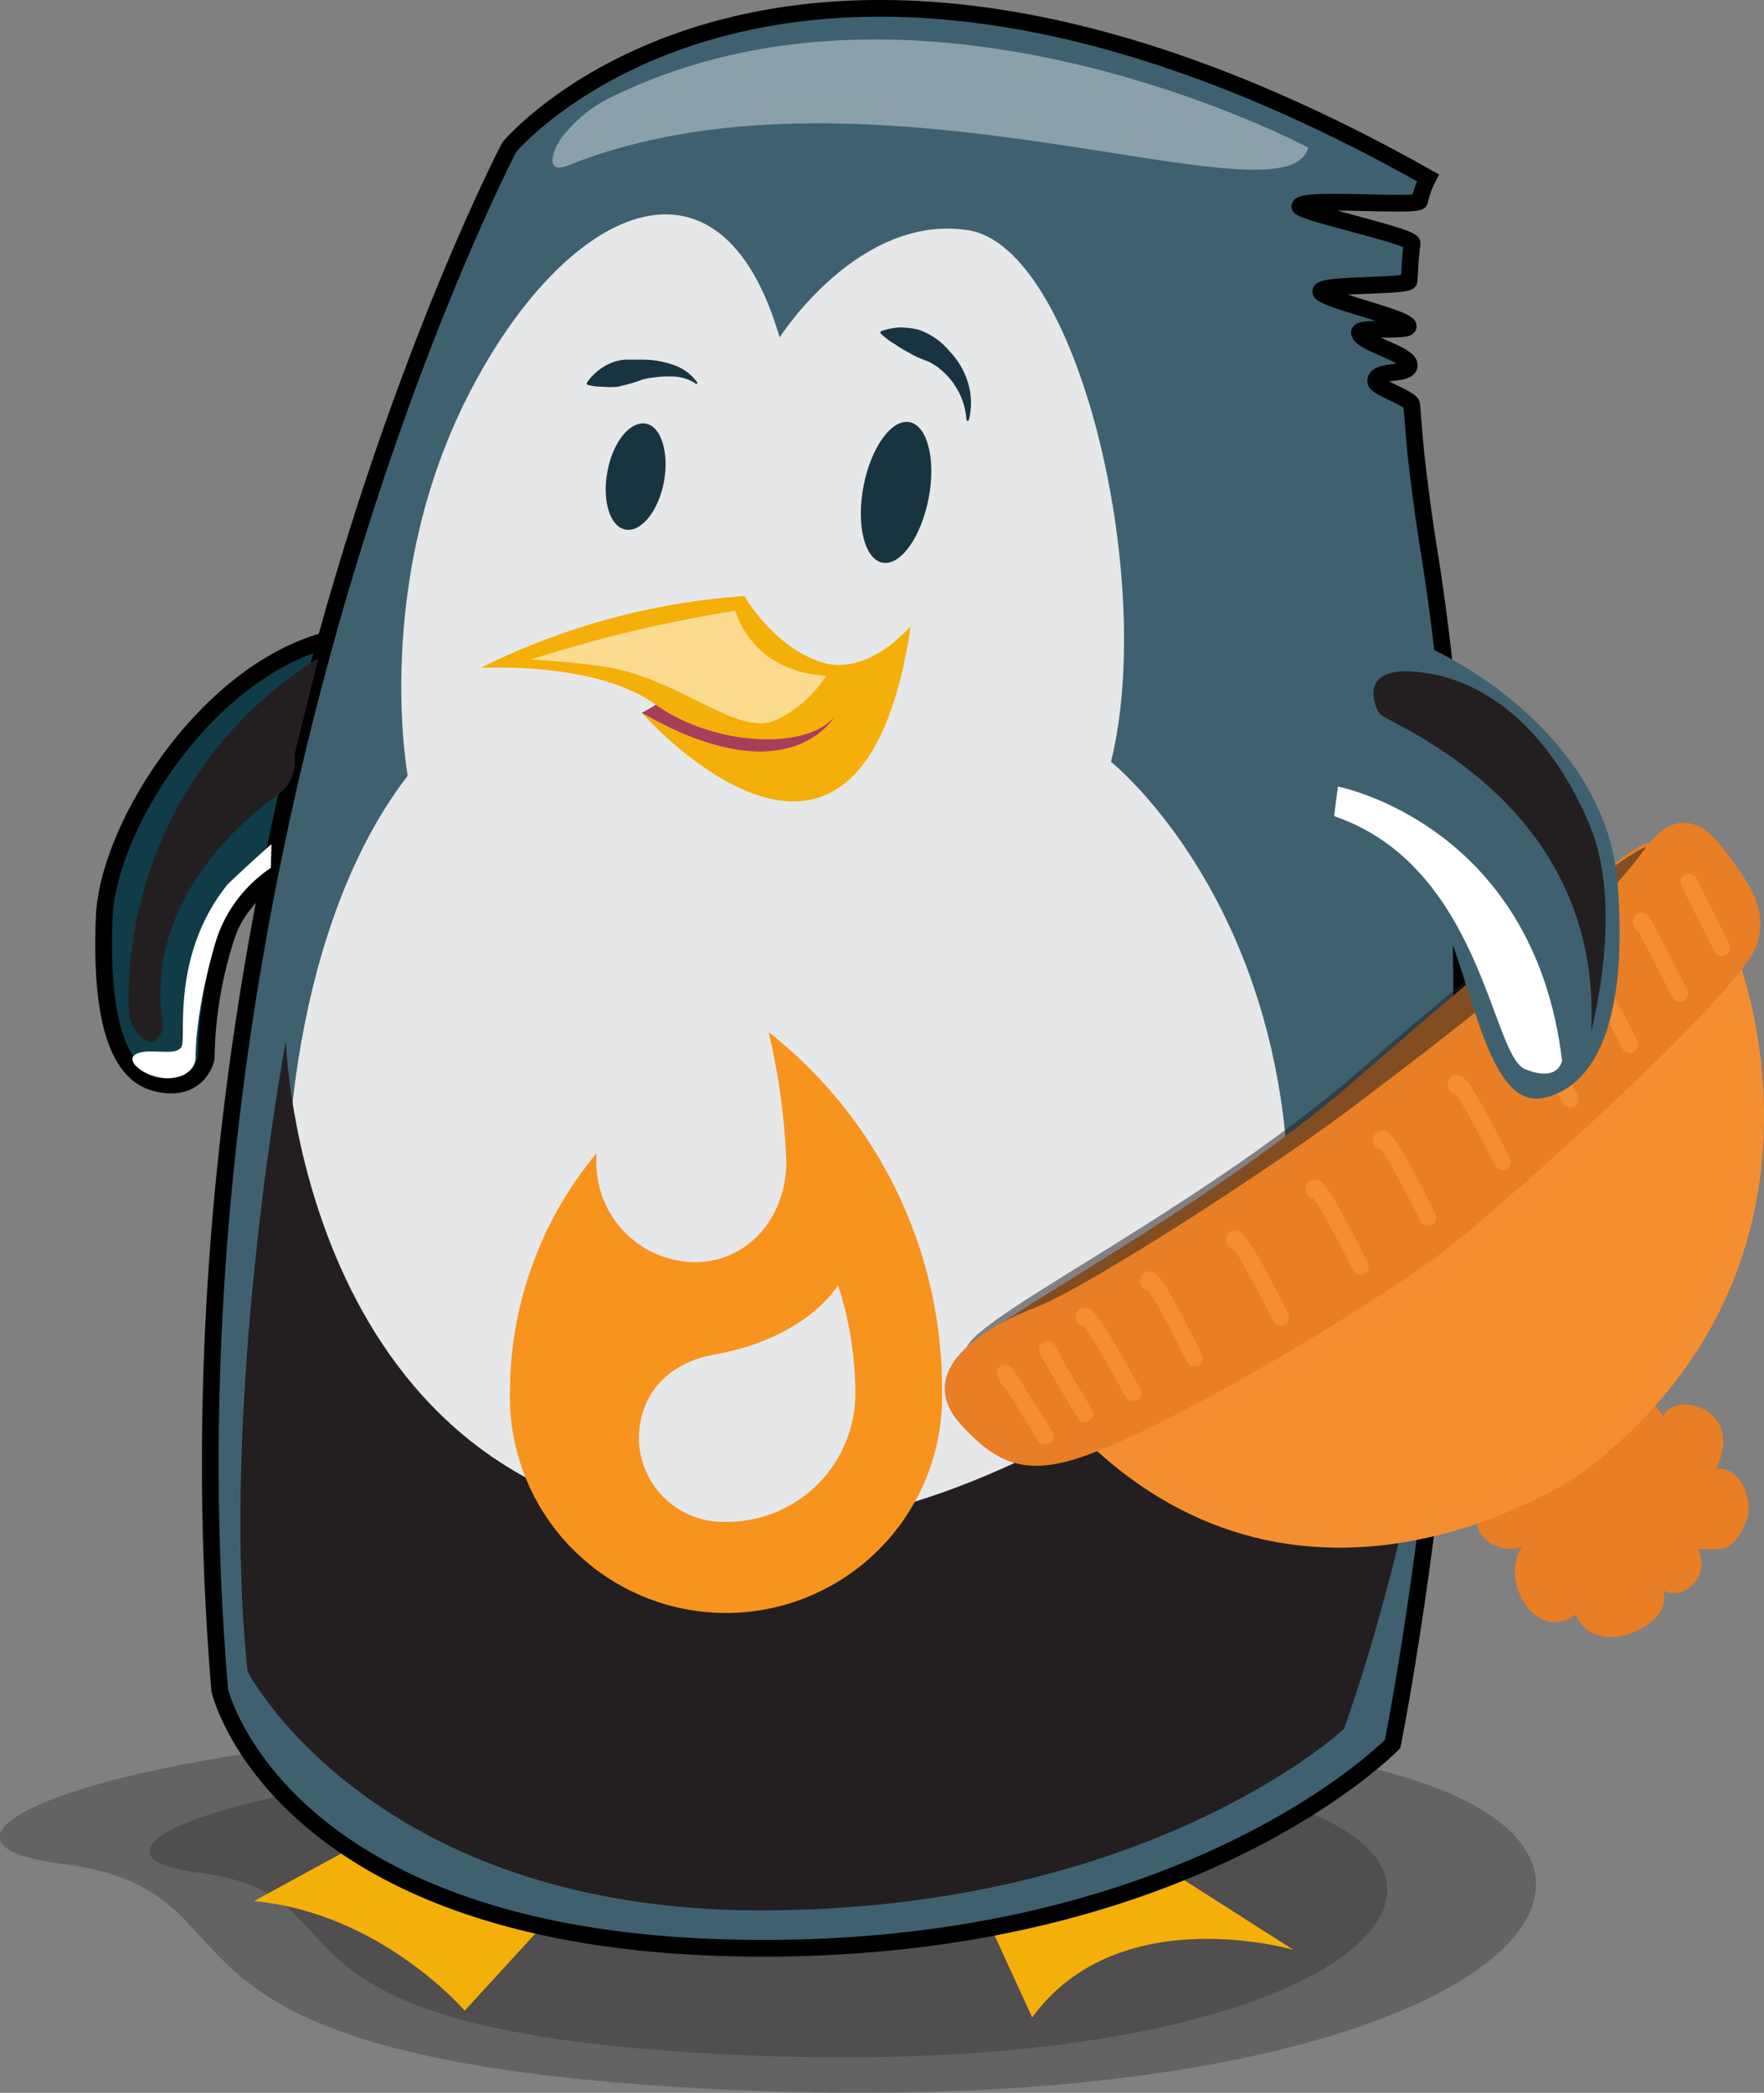 <svg xmlns="http://www.w3.org/2000/svg" viewBox="0 0 210.87 250.16"><rect x="0" y="0" width="210.87" height="250.16" fill="#808080" stroke="none"/><defs><style>.cls-1{isolation:isolate;}.cls-10,.cls-13,.cls-2{fill:#231f20;}.cls-2{opacity:0.3;}.cls-10,.cls-11,.cls-13,.cls-17,.cls-2,.cls-9{mix-blend-mode:soft-light;}.cls-3{fill:#f4b008;}.cls-4{fill:#0f3c47;}.cls-4,.cls-5{stroke:#000;stroke-miterlimit:10;}.cls-15,.cls-4,.cls-5{stroke-width:2px;}.cls-16,.cls-5{fill:#3f616f;}.cls-6{fill:#e6e7e8;}.cls-7{fill:#193441;}.cls-8{fill:#a73e5c;}.cls-11,.cls-17,.cls-9{fill:#fff;}.cls-9{opacity:0.55;}.cls-11{opacity:0.4;}.cls-12,.cls-15{fill:#e87e25;}.cls-13{opacity:0.51;}.cls-14{fill:#f38f31;}.cls-15{stroke:#f38f31;stroke-linecap:round;stroke-linejoin:round;}.cls-18{fill:#f7941e;}</style></defs><title>1_gas</title><g class="cls-1"><g id="Layer_2" data-name="Layer 2"><g id="OBJECTS"><path class="cls-2" d="M111.76,208.2s52.18-3.33,68,10-17.36,35.14-93.08,31.57-52.34-23.55-79.37-27S30.65,201,111.76,208.2Z"/><path class="cls-2" d="M107.88,212.12s42-2.69,54.82,8.06-14,28.3-75,25.43-42.16-19-63.93-21.77S42.54,206.32,107.88,212.12Z"/><path class="cls-3" d="M134.37,220.15l20.26,12.92s-20.91-6.14-31.24,8.08l-7.11-15.51Z"/><path class="cls-3" d="M68.79,225.88,55.55,240.34s-10-11.69-25.19-13.1l19-10.37Z"/><path class="cls-4" d="M41.12,101S29.57,103.59,27,112.14a49.11,49.11,0,0,0-2.35,14.36s-.86,4.23-6,2.95-6.62-9.27-6.19-19.81S24,81.36,37.91,76.87,41.12,101,41.12,101Z"/><path class="cls-5" d="M171,66.94c10.5,67.54-4.53,141.52-4.53,141.52s-24.79,25.65-79.07,24.37-61.13-30.78-61.13-30.78C17.68,99.89,60.89,17.58,60.89,17.58s33-39.65,109.81,3.68a10.87,10.87,0,0,0-1,2.77c-.19.74-14.12-.47-14.31.63-.11.69,13.51,3.57,13.41,4.42s-.17,1.55-.24,2.42c0,.65-.09,1.34-.12,2.07s-10.53.33-10.55,1.26S168.33,38,168.34,39c0,.69-5.84,0-5.82.75,0,1.21,5.86,2.52,5.94,3.87s-4.11.42-4,2c.05.69,4.22,2,4.29,2.75s.41,5,.51,5.87C169.68,58,170.23,62.25,171,66.94Z"/><path class="cls-6" d="M93.2,40.33s9.4-14.82,22.51-12.82,22.51,41.6,17.1,63.55c0,0,29.35,23.36,19.09,74.37S98,231.83,64.13,215.3s-39-92.11-15.39-122.57c0,0-4.27-23,7.27-45.56S86.08,15.82,93.2,40.33Z"/><path class="cls-7" d="M111,59.6c-.9,4.64-3.36,8.06-5.51,7.65s-3.15-4.51-2.26-9.15,3.37-8.06,5.51-7.64S111.91,55,111,59.6Z"/><path class="cls-7" d="M79.36,57.64c-.68,3.49-2.73,6-4.59,5.66s-2.82-3.47-2.15-7,2.73-6,4.59-5.66S80,54.16,79.36,57.64Z"/><path class="cls-8" d="M76.7,85.22c8.18-4.32,5.86-8,5.86-8S96,80.66,96,80.76c.31,7.33,6.2,3.65,5.2,3.94L92,93.62"/><path class="cls-3" d="M108.87,74.81S103.74,81.08,98,79.09s-9-7.84-9-7.84a83.26,83.26,0,0,0-31.55,8.59S71.1,79,78.3,84.17s18.32,5.46,21.45,1.47c0,0-5.32,9.69-23-.42C76.7,85.22,102.92,114.89,108.87,74.81Z"/><path class="cls-9" d="M87.89,73a166.58,166.58,0,0,0-24.42,5.83s7.83.42,11.36,1.4c8,2.24,14,7.9,18.14,5.74a14.54,14.54,0,0,0,5.81-5.22S90.53,80.86,87.89,73Z"/><path class="cls-10" d="M15.39,120.53A48,48,0,0,1,38.07,78.66L35.2,90.25a4.88,4.88,0,0,1-2,4.75c-5.09,3.67-16.12,13.45-13.68,27.82,0,0-.84,3.13-2.93.88A4.92,4.92,0,0,1,15.39,120.53Z"/><path class="cls-10" d="M34.17,124.38s-8,42.89-4.58,75.4c0,0,14.77,28.57,61.32,28.57s69.74-21.68,69.74-21.68,13-34.8,13.08-72.9c0,0-44.49,53.66-91.29,48.73S34.17,124.38,34.17,124.38Z"/><path class="cls-11" d="M156.39,17.65s-45-24.07-82.27-6.53a17,17,0,0,0-7,5.36c-1.32,1.89-1.79,4.33.76,3.31C103.89,5.33,153.81,27.55,156.39,17.65Z"/><path class="cls-12" d="M114.64,164.08s49.5-25.7,81.63-58.76c0,0,5.15-5.68.41-4.47-2.06.53-17.41,13.21-34.58,28.17C140.4,147.94,108.37,162.31,114.64,164.08Z"/><path class="cls-13" d="M116.3,162.11s48.61-25.06,80-57.6c0,0,5.12-4.42.45-3.26-2,.5-17.15,11.78-33.95,26.48C141.57,146.31,110.1,160.29,116.3,162.11Z"/><path class="cls-12" d="M198.71,190.07c2.67,1.5,5.92-2,4.23-4.85,1.81-.32,3.85,1.21,5.78-3.25,1-2.28-.53-6.87-3.57-6.38.92-1.89,1.46-4.55-.38-6.35s-5-1.84-5.94,0c-1.78-2.26-2.76-3.64-5.64-3.47-2.66.22-4.74,1.28-4.4,4.14-5.73-4.65-12.85,5.76-8.45,7.21-1.82.87-4.46,2.73-3.75,5.33.64,2.24,3.51,3.11,5.31,2.47-2.69,4.17,1.78,11.57,6.45,8.07,2.38,5.77,12.27,1.06,10.36-3"/><path class="cls-14" d="M207.85,114.89s14.14,36.29-18.74,61.18c0,0-31.4,22-58.46-3.08C130.65,173,160.1,138.4,207.85,114.89Z"/><path class="cls-12" d="M115,170.43c3.89,4.2,7.1,5.81,13.08,4.11C137,172,159.31,159,170.92,150.81c7.24-5.11,36.75-31.79,39-37.62,1.81-4.77-1.49-8.47-4.13-12-2.21-3-5.69-4.61-9.16.26-7.26,10.2-24.81,23.17-34.51,30.56s-32.44,22.07-38.45,24.32C123.64,156.34,107.29,162.14,115,170.43Z"/><path class="cls-15" d="M205.82,113.27l-3.93-7.84"/><path class="cls-15" d="M200.79,118.76c-5.87-11.71-4.44-8.2-4.44-8.2"/><path class="cls-15" d="M194.83,124.87c-5.87-11.7-5.56-9.16-5.56-9.16"/><path class="cls-15" d="M187.72,131.4c-5.87-11.71-5.55-9.16-5.55-9.16"/><path class="cls-15" d="M179.59,138.86c-5.87-11.71-5.55-9.16-5.55-9.16"/><path class="cls-15" d="M170.7,145.52c-5.87-11.71-5.56-9.16-5.56-9.16"/><path class="cls-15" d="M162.63,151.38c-5.87-11.71-5.56-9.16-5.56-9.16"/><path class="cls-15" d="M153.09,157.45c-5.87-11.7-5.55-9.16-5.55-9.16"/><path class="cls-15" d="M142.81,162.35c-5.87-11.71-5.55-9.16-5.55-9.16"/><path class="cls-15" d="M135.44,166.5c-6.27-11.51-5.86-9-5.86-9"/><path class="cls-15" d="M129.7,169c-6.76-11.21-3.94-6.95-3.94-6.95"/><path class="cls-15" d="M124.94,171.66c-6.89-11.14-4.34-6.7-4.34-6.7"/><path class="cls-16" d="M158.11,98.11s10.17,3.59,14.06,11.29,5.6,23.34,12.41,21.82,10-10.68,8.78-25.73-15.17-24.9-23.6-28.58S156.81,88.17,158.11,98.11Z"/><path class="cls-10" d="M190.2,123.3s4-14.68-.14-24.62S179,81.79,170.6,80.46s-6.41,3.71-5.68,4.85S191.66,95.74,190.2,123.3Z"/><path class="cls-17" d="M186.73,126.79s-.42,2.65-4.44,1-5.15-24.19-22.81-30.24l.46-3.53S183.35,98.48,186.73,126.79Z"/><path class="cls-17" d="M32.38,103.74a16.48,16.48,0,0,0-6.58,8.76c-2.57,8.69-2.42,14-2.42,14s0,2-2.78,2.35-5.91-2-4.35-2.85,5,.43,5.49-1-1.21-11,5.48-19.3c0,0,2.58-2.49,5.23-4.8"/><g id="whatshot"><path class="cls-18" d="M91.88,123.37A80,80,0,0,1,94,138.87c0,6.54-4.48,12-11,12a11.9,11.9,0,0,1-11.71-12v-1a44.72,44.72,0,0,0-10.33,28.59,25.83,25.83,0,1,0,51.65,0A54.22,54.22,0,0,0,91.88,123.37Zm-5.16,58.54a10.07,10.07,0,0,1-10.34-10c0-5.17,3.45-9,9-10,5.85-1,11.71-3.79,14.81-8.27a41.88,41.88,0,0,1,2.06,13.09A15.36,15.36,0,0,1,86.72,181.91Z"/></g><path class="cls-7" d="M115.52,50.12a8.25,8.25,0,0,0-1.15-3.69,8.72,8.72,0,0,0-2.45-2.67c-.25-.16-.51-.31-.77-.46s-.57-.23-.84-.34a12.21,12.21,0,0,1-1.63-.79,14.21,14.21,0,0,1-1.65-1,8.73,8.73,0,0,1-1.74-1.3h0a.16.16,0,0,1,0-.24.15.15,0,0,1,.06-.05,7.67,7.67,0,0,1,2.24-.44,9.84,9.84,0,0,1,2.22.27A8.34,8.34,0,0,1,113.52,42a9.29,9.29,0,0,1,2.24,3.9,8.33,8.33,0,0,1,.06,4.29.15.15,0,0,1-.18.11.14.14,0,0,1-.11-.13Z"/><path class="cls-7" d="M83.08,45.78A5.49,5.49,0,0,0,80,45a10.33,10.33,0,0,0-1.57.08l-.78.1-.78.16a19.87,19.87,0,0,1-3.07.89,9.43,9.43,0,0,1-1.69,0A6.65,6.65,0,0,1,70.26,46h0a.18.18,0,0,1-.12-.23.08.08,0,0,1,0,0,6.59,6.59,0,0,1,2.9-2.38,5.07,5.07,0,0,1,1.77-.4c.62,0,1.23,0,1.85,0a10.84,10.84,0,0,1,3.65.57,5.74,5.74,0,0,1,3,2.1.16.16,0,0,1,0,.21.15.15,0,0,1-.16,0Z"/></g></g></g></svg>